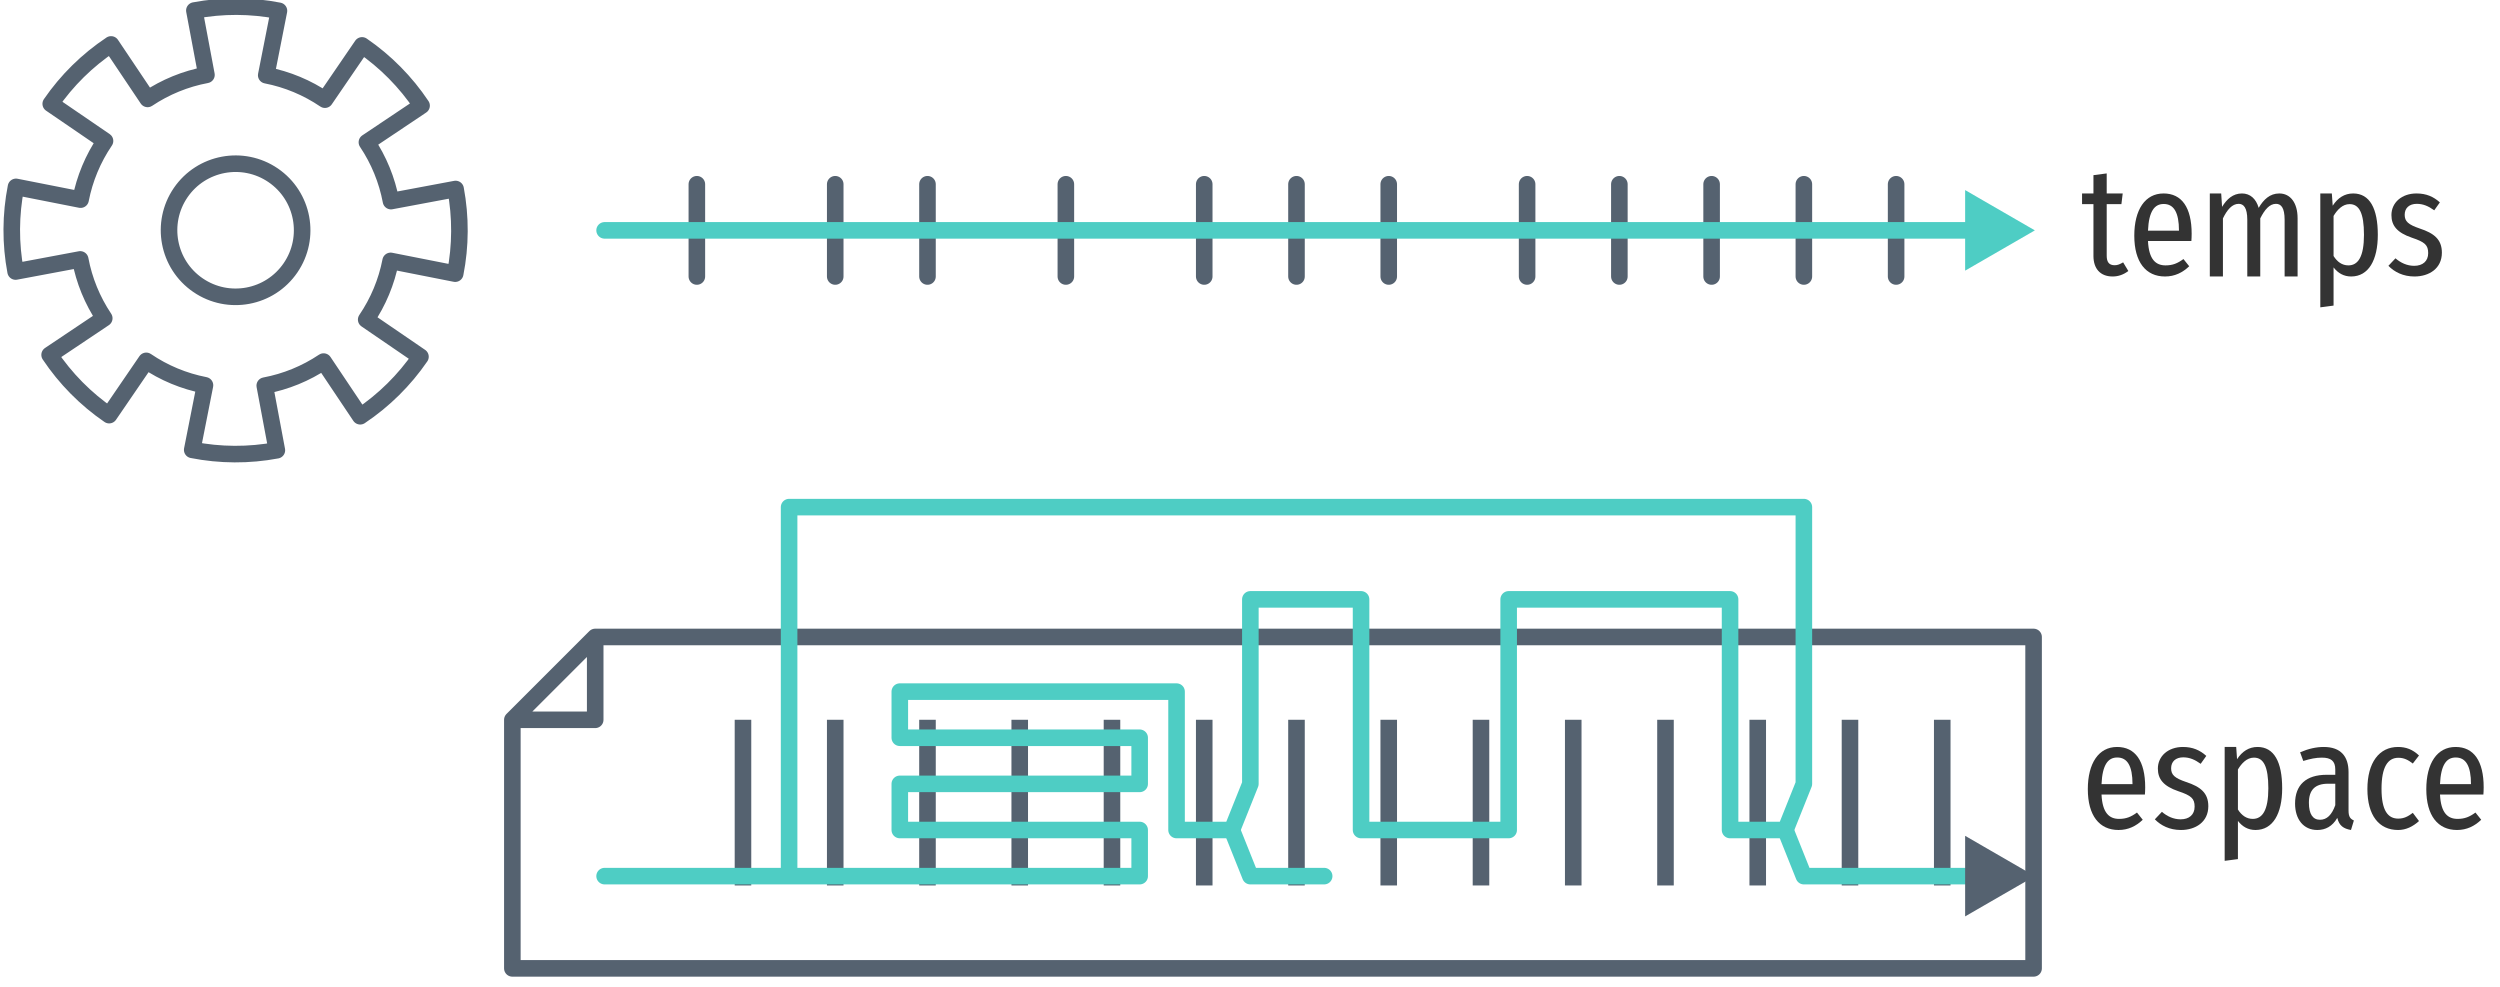 <?xml version="1.0" encoding="UTF-8"?>
<svg xmlns="http://www.w3.org/2000/svg" xmlns:xlink="http://www.w3.org/1999/xlink" width="271pt" height="107pt" viewBox="0 0 271 107" version="1.1">
<defs>
<g>
<symbol overflow="visible" id="glyph0-0">
<path style="stroke:none;" d="M 8.875 -17 L 2 -17 L 2 5.844 L 8.875 5.844 Z M 8 -16.156 L 8 5 L 2.891 5 L 2.891 -16.156 Z M 5.312 -7.109 C 4.672 -7.109 3.797 -6.953 3.797 -6.562 C 3.797 -6.391 3.953 -6.266 4.203 -6.266 C 4.266 -6.266 4.344 -6.266 4.422 -6.281 C 4.688 -6.312 4.922 -6.328 5.281 -6.328 C 6.094 -6.328 6.266 -5.891 6.266 -5.297 C 6.266 -4.516 5.953 -4.219 4.781 -4.156 L 4.781 -2.812 C 4.781 -2.562 4.969 -2.422 5.188 -2.422 C 5.391 -2.422 5.609 -2.562 5.609 -2.812 L 5.609 -3.531 C 6.672 -3.672 7.125 -4.266 7.125 -5.328 C 7.125 -6.266 6.719 -7.109 5.312 -7.109 Z M 5.203 -1.953 C 4.875 -1.953 4.625 -1.703 4.625 -1.375 C 4.625 -1.047 4.875 -0.781 5.203 -0.781 C 5.516 -0.781 5.766 -1.047 5.766 -1.375 C 5.766 -1.703 5.516 -1.953 5.203 -1.953 Z M 5.203 -1.953 "/>
</symbol>
<symbol overflow="visible" id="glyph0-1">
<path style="stroke:none;" d="M 4.609 -1.531 C 4.25 -1.328 4.016 -1.219 3.688 -1.219 C 3.062 -1.219 2.828 -1.594 2.828 -2.25 L 2.828 -7.844 L 4.422 -7.844 L 4.562 -9 L 2.828 -9 L 2.828 -11.172 L 1.391 -10.984 L 1.391 -9 L 0.156 -9 L 0.156 -7.844 L 1.391 -7.844 L 1.391 -2.219 C 1.391 -0.859 2.125 0 3.469 0 C 4.094 0 4.656 -0.203 5.172 -0.594 Z M 4.609 -1.531 "/>
</symbol>
<symbol overflow="visible" id="glyph0-2">
<path style="stroke:none;" d="M 7 -4.625 C 7 -7.484 5.922 -9 3.953 -9 C 1.953 -9 0.781 -7.234 0.781 -4.422 C 0.781 -1.562 2.031 0 4.109 0 C 5.172 0 6.016 -0.422 6.734 -1.109 L 6.109 -1.891 C 5.469 -1.422 4.938 -1.203 4.172 -1.203 C 3.109 -1.203 2.359 -1.844 2.266 -3.844 L 6.969 -3.844 C 6.984 -4.047 7 -4.312 7 -4.625 Z M 5.625 -4.969 L 2.266 -4.969 C 2.359 -7.094 2.984 -7.859 3.969 -7.859 C 5.062 -7.859 5.625 -6.953 5.625 -4.969 Z M 5.625 -4.969 "/>
</symbol>
<symbol overflow="visible" id="glyph0-3">
<path style="stroke:none;" d="M 8.797 -9 C 7.781 -9 7.094 -8.344 6.562 -7.438 C 6.281 -8.422 5.641 -9 4.75 -9 C 3.781 -9 3.109 -8.391 2.594 -7.547 L 2.5 -9 L 1.266 -9 L 1.266 0 L 2.688 0 L 2.688 -6.297 C 3.141 -7.234 3.688 -7.875 4.391 -7.875 C 4.922 -7.875 5.328 -7.469 5.328 -6.141 L 5.328 0 L 6.734 0 L 6.734 -6.297 C 7.203 -7.234 7.734 -7.875 8.438 -7.875 C 8.984 -7.875 9.375 -7.469 9.375 -6.141 L 9.375 0 L 10.781 0 L 10.781 -6.312 C 10.781 -7.984 10 -9 8.797 -9 Z M 8.797 -9 "/>
</symbol>
<symbol overflow="visible" id="glyph0-4">
<path style="stroke:none;" d="M 4.828 -9 C 3.891 -9 3.156 -8.516 2.609 -7.672 L 2.516 -9 L 1.266 -9 L 1.266 3.344 L 2.703 3.156 L 2.703 -0.984 C 3.188 -0.359 3.812 0 4.609 0 C 6.5 0 7.5 -1.781 7.5 -4.516 C 7.5 -7.375 6.625 -9 4.828 -9 Z M 4.312 -1.203 C 3.625 -1.203 3.094 -1.594 2.703 -2.219 L 2.703 -6.562 C 3.094 -7.219 3.672 -7.844 4.438 -7.844 C 5.469 -7.844 6 -6.906 6 -4.516 C 6 -2.141 5.359 -1.203 4.312 -1.203 Z M 4.312 -1.203 "/>
</symbol>
<symbol overflow="visible" id="glyph0-5">
<path style="stroke:none;" d="M 3.391 -9 C 1.781 -9 0.672 -8 0.672 -6.656 C 0.672 -5.516 1.281 -4.75 2.891 -4.203 C 4.297 -3.734 4.656 -3.406 4.656 -2.531 C 4.656 -1.656 4.062 -1.156 3.141 -1.156 C 2.359 -1.156 1.672 -1.484 1.109 -1.969 L 0.344 -1.156 C 1 -0.484 1.938 0 3.172 0 C 4.75 0 6.141 -0.859 6.141 -2.578 C 6.141 -4.016 5.297 -4.688 3.734 -5.203 C 2.5 -5.625 2.109 -5.969 2.109 -6.688 C 2.109 -7.422 2.609 -7.875 3.422 -7.875 C 4.109 -7.875 4.688 -7.625 5.312 -7.172 L 5.922 -8.031 C 5.234 -8.656 4.438 -9 3.391 -9 Z M 3.391 -9 "/>
</symbol>
<symbol overflow="visible" id="glyph0-6">
<path style="stroke:none;" d="M 6.391 -2.094 L 6.391 -6.266 C 6.391 -7.969 5.562 -9 3.703 -9 C 2.891 -9 2.047 -8.812 1.141 -8.422 L 1.484 -7.484 C 2.25 -7.719 2.859 -7.844 3.5 -7.844 C 4.484 -7.844 4.953 -7.484 4.953 -6.562 L 4.953 -5.984 L 4.016 -5.984 C 1.797 -5.984 0.594 -4.891 0.594 -2.859 C 0.594 -1.156 1.516 0 3 0 C 3.891 0 4.641 -0.391 5.172 -1.312 C 5.375 -0.453 5.859 -0.141 6.656 0 L 6.969 -1.031 C 6.594 -1.203 6.391 -1.422 6.391 -2.094 Z M 3.297 -1.109 C 2.531 -1.109 2.094 -1.703 2.094 -2.953 C 2.094 -4.344 2.766 -5.016 4.172 -5.016 L 4.953 -5.016 L 4.953 -2.688 C 4.578 -1.641 4.047 -1.109 3.297 -1.109 Z M 3.297 -1.109 "/>
</symbol>
<symbol overflow="visible" id="glyph0-7">
<path style="stroke:none;" d="M 4.094 -9 C 2.062 -9 0.781 -7.312 0.781 -4.438 C 0.781 -1.562 2.047 0 4.109 0 C 4.969 0 5.719 -0.375 6.375 -0.969 L 5.703 -1.859 C 5.188 -1.469 4.75 -1.234 4.125 -1.234 C 3.016 -1.234 2.312 -2.078 2.312 -4.469 C 2.312 -6.844 3 -7.828 4.141 -7.828 C 4.75 -7.828 5.203 -7.594 5.703 -7.203 L 6.375 -8.078 C 5.672 -8.734 4.969 -9 4.094 -9 Z M 4.094 -9 "/>
</symbol>
</g>
</defs>
<g id="surface2">
<path style="fill:none;stroke-width:1.796;stroke-linecap:butt;stroke-linejoin:miter;stroke:rgb(33.333%,38.431%,43.922%);stroke-opacity:1;stroke-miterlimit:4;" d="M 104.539 342.622 L 104.539 324.661 " transform="matrix(1,0,0,1,-24,-246.638)"/>
<path style="fill:none;stroke-width:1.796;stroke-linecap:butt;stroke-linejoin:miter;stroke:rgb(33.333%,38.431%,43.922%);stroke-opacity:1;stroke-miterlimit:4;" d="M 114.539 342.622 L 114.539 324.661 " transform="matrix(1,0,0,1,-24,-246.638)"/>
<path style="fill:none;stroke-width:1.796;stroke-linecap:butt;stroke-linejoin:miter;stroke:rgb(33.333%,38.431%,43.922%);stroke-opacity:1;stroke-miterlimit:4;" d="M 124.539 342.622 L 124.539 324.661 " transform="matrix(1,0,0,1,-24,-246.638)"/>
<path style="fill:none;stroke-width:1.796;stroke-linecap:round;stroke-linejoin:round;stroke:rgb(33.333%,38.431%,43.922%);stroke-opacity:1;stroke-miterlimit:4;" d="M 79.539 324.665 L 88.52 315.685 M 79.539 351.61 L 79.539 324.665 L 88.52 324.665 L 88.52 315.685 L 244.441 315.685 L 244.441 351.61 Z M 79.539 351.61 " transform="matrix(1,0,0,1,-24,-246.638)"/>
<path style="fill:none;stroke-width:1.796;stroke-linecap:butt;stroke-linejoin:round;stroke:rgb(33.333%,38.431%,43.922%);stroke-opacity:1;stroke-miterlimit:4;" d="M 63.246 251.56 L 59.223 257.442 C 57.301 256.138 55.137 255.235 52.859 254.794 L 54.238 247.81 C 51.211 247.216 48.102 247.208 45.07 247.778 L 46.379 254.755 C 44.098 255.181 41.93 256.071 40 257.36 L 36.039 251.454 C 33.469 253.165 31.25 255.349 29.5 257.892 L 35.383 261.915 C 34.078 263.837 33.176 266.001 32.734 268.278 L 25.734 266.896 C 25.137 269.923 25.121 273.04 25.691 276.071 L 32.695 274.759 C 33.121 277.04 34.012 279.208 35.301 281.138 L 29.379 285.106 C 31.094 287.673 33.285 289.892 35.832 291.638 L 39.855 285.755 C 41.773 287.06 43.941 287.962 46.219 288.403 L 44.836 295.403 C 47.863 296.001 50.977 296.017 54.012 295.446 L 52.699 288.442 C 54.98 288.013 57.148 287.126 59.078 285.833 L 63.047 291.759 C 65.613 290.044 67.832 287.853 69.578 285.306 L 63.695 281.282 C 65 279.36 65.902 277.196 66.344 274.919 L 73.344 276.302 C 73.941 273.274 73.953 270.157 73.387 267.126 L 66.383 268.438 C 65.953 266.157 65.066 263.989 63.773 262.06 L 69.699 258.091 C 67.984 255.524 65.793 253.306 63.246 251.56 Z M 53.613 265.642 C 56.902 267.892 57.742 272.384 55.492 275.673 C 53.242 278.962 48.754 279.802 45.465 277.552 C 42.176 275.302 41.336 270.813 43.582 267.524 C 45.832 264.235 50.324 263.396 53.613 265.642 Z M 53.613 265.642 " transform="matrix(1,0,0,1,-24,-246.638)"/>
<path style="fill:none;stroke-width:1.796;stroke-linecap:round;stroke-linejoin:round;stroke:rgb(33.333%,38.431%,43.922%);stroke-opacity:1;stroke-miterlimit:4;" d="M 99.539 266.61 L 99.539 276.61 " transform="matrix(1,0,0,1,-24,-246.638)"/>
<path style="fill:none;stroke-width:1.796;stroke-linecap:round;stroke-linejoin:round;stroke:rgb(33.333%,38.431%,43.922%);stroke-opacity:1;stroke-miterlimit:4;" d="M 114.539 266.61 L 114.539 276.61 " transform="matrix(1,0,0,1,-24,-246.638)"/>
<path style="fill:none;stroke-width:1.796;stroke-linecap:round;stroke-linejoin:round;stroke:rgb(33.333%,38.431%,43.922%);stroke-opacity:1;stroke-miterlimit:4;" d="M 124.539 266.61 L 124.539 276.61 " transform="matrix(1,0,0,1,-24,-246.638)"/>
<path style="fill:none;stroke-width:1.796;stroke-linecap:round;stroke-linejoin:round;stroke:rgb(33.333%,38.431%,43.922%);stroke-opacity:1;stroke-miterlimit:4;" d="M 139.539 266.61 L 139.539 276.61 " transform="matrix(1,0,0,1,-24,-246.638)"/>
<path style="fill:none;stroke-width:1.796;stroke-linecap:round;stroke-linejoin:round;stroke:rgb(33.333%,38.431%,43.922%);stroke-opacity:1;stroke-miterlimit:4;" d="M 154.539 266.61 L 154.539 276.61 " transform="matrix(1,0,0,1,-24,-246.638)"/>
<path style="fill:none;stroke-width:1.796;stroke-linecap:round;stroke-linejoin:round;stroke:rgb(33.333%,38.431%,43.922%);stroke-opacity:1;stroke-miterlimit:4;" d="M 164.539 266.61 L 164.539 276.61 " transform="matrix(1,0,0,1,-24,-246.638)"/>
<path style="fill:none;stroke-width:1.796;stroke-linecap:round;stroke-linejoin:round;stroke:rgb(33.333%,38.431%,43.922%);stroke-opacity:1;stroke-miterlimit:4;" d="M 174.539 266.61 L 174.539 276.61 " transform="matrix(1,0,0,1,-24,-246.638)"/>
<path style="fill:none;stroke-width:1.796;stroke-linecap:round;stroke-linejoin:round;stroke:rgb(33.333%,38.431%,43.922%);stroke-opacity:1;stroke-miterlimit:4;" d="M 189.539 266.61 L 189.539 276.61 " transform="matrix(1,0,0,1,-24,-246.638)"/>
<path style="fill:none;stroke-width:1.796;stroke-linecap:round;stroke-linejoin:round;stroke:rgb(33.333%,38.431%,43.922%);stroke-opacity:1;stroke-miterlimit:4;" d="M 199.539 266.61 L 199.539 276.61 " transform="matrix(1,0,0,1,-24,-246.638)"/>
<path style="fill:none;stroke-width:1.796;stroke-linecap:round;stroke-linejoin:round;stroke:rgb(33.333%,38.431%,43.922%);stroke-opacity:1;stroke-miterlimit:4;" d="M 209.539 266.61 L 209.539 276.61 " transform="matrix(1,0,0,1,-24,-246.638)"/>
<path style="fill:none;stroke-width:1.796;stroke-linecap:round;stroke-linejoin:round;stroke:rgb(33.333%,38.431%,43.922%);stroke-opacity:1;stroke-miterlimit:4;" d="M 219.539 266.61 L 219.539 276.61 " transform="matrix(1,0,0,1,-24,-246.638)"/>
<path style="fill:none;stroke-width:1.796;stroke-linecap:round;stroke-linejoin:round;stroke:rgb(33.333%,38.431%,43.922%);stroke-opacity:1;stroke-miterlimit:4;" d="M 229.539 266.61 L 229.539 276.61 " transform="matrix(1,0,0,1,-24,-246.638)"/>
<g style="fill:rgb(20%,20%,20%);fill-opacity:1;">
  <use xlink:href="#glyph0-1" x="225.539" y="29.971"/>
  <use xlink:href="#glyph0-2" x="230.576" y="29.971"/>
  <use xlink:href="#glyph0-3" x="238.278" y="29.971"/>
  <use xlink:href="#glyph0-4" x="250.255" y="29.971"/>
  <use xlink:href="#glyph0-5" x="258.559" y="29.971"/>
</g>
<path style="fill:none;stroke-width:1.796;stroke-linecap:butt;stroke-linejoin:miter;stroke:rgb(33.333%,38.431%,43.922%);stroke-opacity:1;stroke-miterlimit:4;" d="M 134.539 342.622 L 134.539 324.661 " transform="matrix(1,0,0,1,-24,-246.638)"/>
<path style="fill:none;stroke-width:1.796;stroke-linecap:butt;stroke-linejoin:miter;stroke:rgb(33.333%,38.431%,43.922%);stroke-opacity:1;stroke-miterlimit:4;" d="M 144.539 342.622 L 144.539 324.661 " transform="matrix(1,0,0,1,-24,-246.638)"/>
<path style="fill:none;stroke-width:1.796;stroke-linecap:butt;stroke-linejoin:miter;stroke:rgb(33.333%,38.431%,43.922%);stroke-opacity:1;stroke-miterlimit:4;" d="M 154.539 342.622 L 154.539 324.661 " transform="matrix(1,0,0,1,-24,-246.638)"/>
<path style="fill:none;stroke-width:1.796;stroke-linecap:butt;stroke-linejoin:miter;stroke:rgb(33.333%,38.431%,43.922%);stroke-opacity:1;stroke-miterlimit:4;" d="M 164.539 342.622 L 164.539 324.661 " transform="matrix(1,0,0,1,-24,-246.638)"/>
<path style="fill:none;stroke-width:1.796;stroke-linecap:butt;stroke-linejoin:miter;stroke:rgb(33.333%,38.431%,43.922%);stroke-opacity:1;stroke-miterlimit:4;" d="M 174.539 342.622 L 174.539 324.661 " transform="matrix(1,0,0,1,-24,-246.638)"/>
<path style="fill:none;stroke-width:1.796;stroke-linecap:butt;stroke-linejoin:miter;stroke:rgb(33.333%,38.431%,43.922%);stroke-opacity:1;stroke-miterlimit:4;" d="M 184.539 342.622 L 184.539 324.661 " transform="matrix(1,0,0,1,-24,-246.638)"/>
<path style="fill:none;stroke-width:1.796;stroke-linecap:butt;stroke-linejoin:miter;stroke:rgb(33.333%,38.431%,43.922%);stroke-opacity:1;stroke-miterlimit:4;" d="M 194.539 342.622 L 194.539 324.661 " transform="matrix(1,0,0,1,-24,-246.638)"/>
<path style="fill:none;stroke-width:1.796;stroke-linecap:butt;stroke-linejoin:miter;stroke:rgb(33.333%,38.431%,43.922%);stroke-opacity:1;stroke-miterlimit:4;" d="M 204.539 342.622 L 204.539 324.661 " transform="matrix(1,0,0,1,-24,-246.638)"/>
<path style="fill:none;stroke-width:1.796;stroke-linecap:butt;stroke-linejoin:miter;stroke:rgb(33.333%,38.431%,43.922%);stroke-opacity:1;stroke-miterlimit:4;" d="M 214.539 342.622 L 214.539 324.661 " transform="matrix(1,0,0,1,-24,-246.638)"/>
<path style="fill:none;stroke-width:1.796;stroke-linecap:butt;stroke-linejoin:miter;stroke:rgb(33.333%,38.431%,43.922%);stroke-opacity:1;stroke-miterlimit:4;" d="M 224.539 342.622 L 224.539 324.661 " transform="matrix(1,0,0,1,-24,-246.638)"/>
<path style="fill:none;stroke-width:1.796;stroke-linecap:butt;stroke-linejoin:miter;stroke:rgb(33.333%,38.431%,43.922%);stroke-opacity:1;stroke-miterlimit:4;" d="M 234.539 342.622 L 234.539 324.661 " transform="matrix(1,0,0,1,-24,-246.638)"/>
<path style="fill:none;stroke-width:1.796;stroke-linecap:round;stroke-linejoin:round;stroke:rgb(30.588%,80.392%,76.863%);stroke-opacity:1;stroke-miterlimit:4;" d="M 89.539 341.61 L 147.539 341.61 L 147.539 336.61 L 121.539 336.61 L 121.539 331.61 L 147.539 331.61 L 147.539 326.61 L 121.539 326.61 L 121.539 321.61 L 151.539 321.61 L 151.539 336.61 L 157.539 336.61 L 159.539 331.61 L 159.539 311.61 L 171.539 311.61 L 171.539 336.61 L 187.539 336.61 L 187.539 311.61 L 211.539 311.61 L 211.539 336.61 L 217.539 336.61 L 219.539 331.61 L 219.539 301.61 L 109.539 301.61 L 109.539 341.61 " transform="matrix(1,0,0,1,-24,-246.638)"/>
<path style="fill:none;stroke-width:1.796;stroke-linecap:round;stroke-linejoin:round;stroke:rgb(30.588%,80.392%,76.863%);stroke-opacity:1;stroke-miterlimit:4;" d="M 217.539 336.61 L 219.539 341.61 L 239.539 341.61 " transform="matrix(1,0,0,1,-24,-246.638)"/>
<path style="fill-rule:evenodd;fill:rgb(33.333%,38.431%,43.922%);fill-opacity:1;stroke-width:1.25;stroke-linecap:butt;stroke-linejoin:miter;stroke:rgb(33.333%,38.431%,43.922%);stroke-opacity:1;stroke-miterlimit:4;" d="M 5.77 0.001 L -2.881 4.998 L -2.881 -5.001 Z M 5.77 0.001 " transform="matrix(0.718,0,0,0.718,215.538,94.972)"/>
<path style="fill:none;stroke-width:1.796;stroke-linecap:round;stroke-linejoin:round;stroke:rgb(30.588%,80.392%,76.863%);stroke-opacity:1;stroke-miterlimit:4;" d="M 157.539 336.61 L 159.539 341.61 L 167.539 341.61 " transform="matrix(1,0,0,1,-24,-246.638)"/>
<path style="fill:none;stroke-width:1.796;stroke-linecap:round;stroke-linejoin:round;stroke:rgb(30.588%,80.392%,76.863%);stroke-opacity:1;stroke-miterlimit:4;" d="M 89.539 271.61 L 239.539 271.61 " transform="matrix(1,0,0,1,-24,-246.638)"/>
<path style="fill-rule:evenodd;fill:rgb(30.588%,80.392%,76.863%);fill-opacity:1;stroke-width:1.25;stroke-linecap:butt;stroke-linejoin:miter;stroke:rgb(30.588%,80.392%,76.863%);stroke-opacity:1;stroke-miterlimit:4;" d="M 5.77 0.001 L -2.881 4.998 L -2.881 -5.001 Z M 5.77 0.001 " transform="matrix(0.718,0,0,0.718,215.538,24.972)"/>
<g style="fill:rgb(20%,20%,20%);fill-opacity:1;">
  <use xlink:href="#glyph0-2" x="225.539" y="89.971"/>
  <use xlink:href="#glyph0-5" x="233.241" y="89.971"/>
  <use xlink:href="#glyph0-4" x="239.888" y="89.971"/>
  <use xlink:href="#glyph0-6" x="248.191" y="89.971"/>
  <use xlink:href="#glyph0-7" x="255.845" y="89.971"/>
  <use xlink:href="#glyph0-2" x="262.23" y="89.971"/>
</g>
</g>
</svg>
